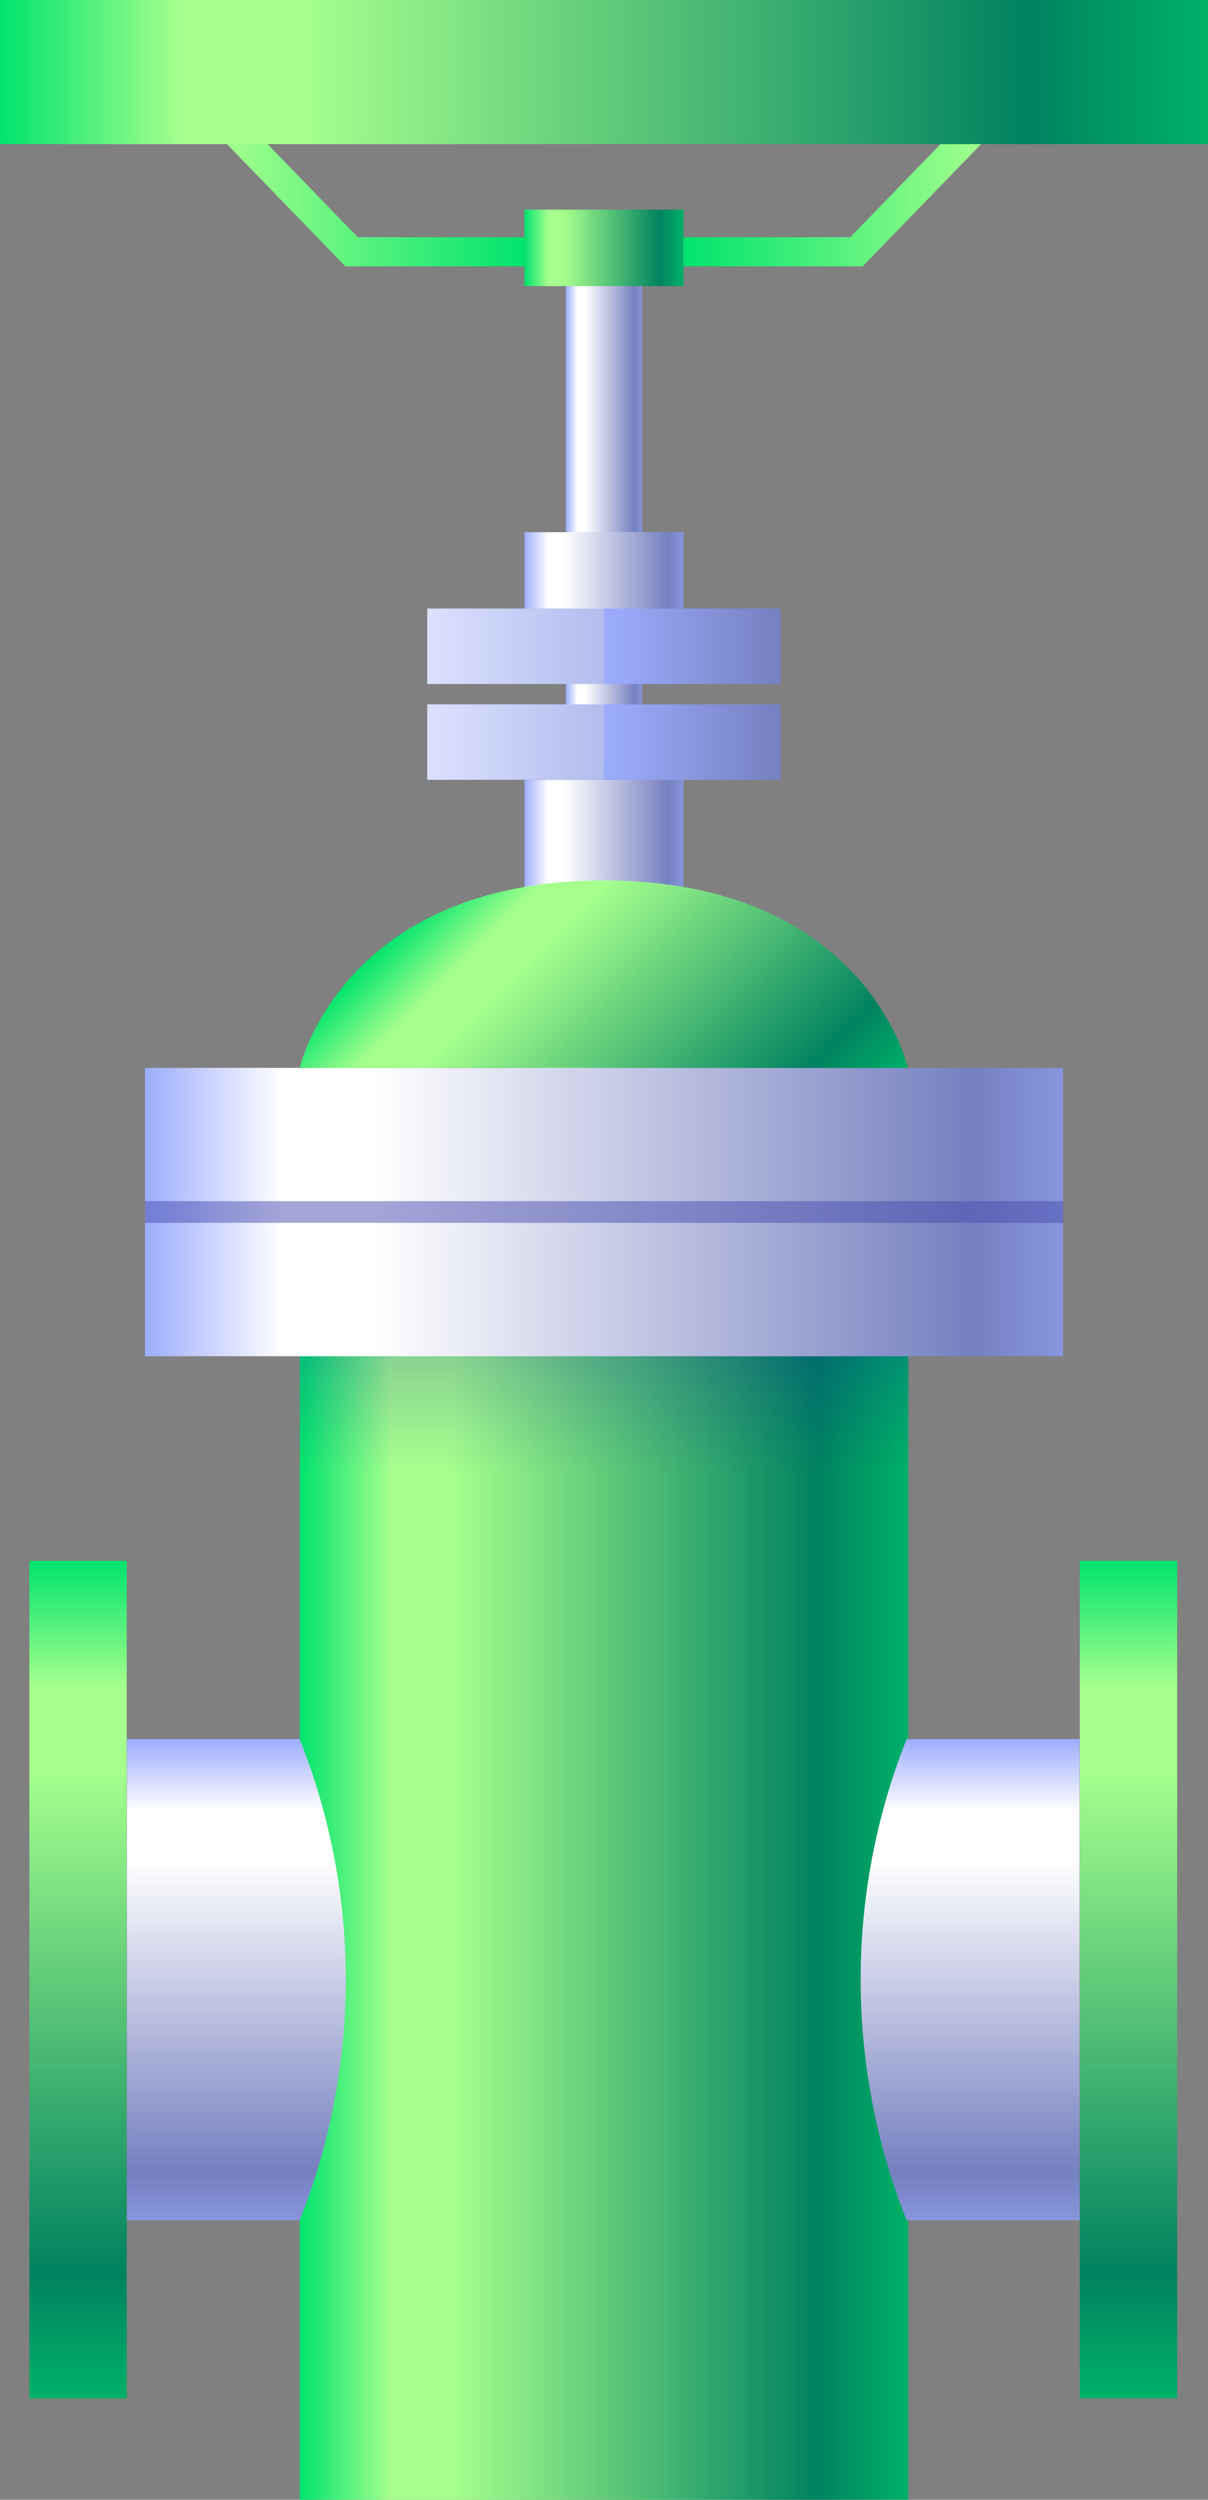 <svg xmlns="http://www.w3.org/2000/svg" xmlns:xlink="http://www.w3.org/1999/xlink" viewBox="0 0 123.73 256"><rect x="0" y="0" width="123.73" height="256" fill="#808080" stroke="none"/><defs><style>.cls-1{isolation:isolate;}.cls-2{fill:url(#未命名的渐变_4111);}.cls-3{opacity:0.3;fill:url(#未命名的渐变_174);}.cls-16,.cls-3{mix-blend-mode:multiply;}.cls-4{fill:url(#未命名的渐变_89);}.cls-5{fill:url(#未命名的渐变_89-2);}.cls-6{fill:url(#未命名的渐变_89-3);}.cls-7{fill:url(#未命名的渐变_4111-2);}.cls-8{fill:url(#未命名的渐变_89-4);}.cls-9{fill:url(#未命名的渐变_495);}.cls-10{fill:url(#未命名的渐变_495-2);}.cls-11{fill:url(#未命名的渐变_4111-3);}.cls-12{fill:url(#未命名的渐变_82);}.cls-13{fill:url(#未命名的渐变_100);}.cls-14{fill:url(#未命名的渐变_82-2);}.cls-15{fill:url(#未命名的渐变_100-2);}.cls-16{opacity:0.5;}.cls-17{fill:#464bad;}.cls-18{fill:url(#未命名的渐变_60);}.cls-19{fill:url(#未命名的渐变_70);}.cls-20{fill:url(#未命名的渐变_70-2);}.cls-21{fill:url(#未命名的渐变_60-2);}.cls-22{fill:url(#未命名的渐变_60-3);}.cls-23{opacity:0.2;}.cls-24{fill:#fff;}</style><linearGradient id="未命名的渐变_4111" x1="30.7" y1="197.44" x2="93.03" y2="197.44" gradientUnits="userSpaceOnUse"><stop offset="0" stop-color="#00e36d"/><stop offset="0.15" stop-color="#a6ff8d"/><stop offset="0.25" stop-color="#a6ff8d"/><stop offset="0.85" stop-color="#008260"/><stop offset="1" stop-color="#00b167"/></linearGradient><linearGradient id="未命名的渐变_174" x1="61.87" y1="150.71" x2="61.87" y2="138.88" gradientUnits="userSpaceOnUse"><stop offset="0" stop-color="#060ea4" stop-opacity="0"/><stop offset="1" stop-color="#060ea4" stop-opacity="0.6"/></linearGradient><linearGradient id="未命名的渐变_89" x1="57.96" y1="50.94" x2="65.77" y2="50.94" gradientUnits="userSpaceOnUse"><stop offset="0" stop-color="#9dadff"/><stop offset="0.15" stop-color="#fff"/><stop offset="0.25" stop-color="#fff"/><stop offset="0.9" stop-color="#7580c0"/><stop offset="1" stop-color="#8795dc"/></linearGradient><linearGradient id="未命名的渐变_89-2" x1="53.72" y1="96.54" x2="70.01" y2="96.54" xlink:href="#未命名的渐变_89"/><linearGradient id="未命名的渐变_89-3" x1="53.72" y1="58.41" x2="70.01" y2="58.41" xlink:href="#未命名的渐变_89"/><linearGradient id="未命名的渐变_4111-2" x1="53.72" y1="25.38" x2="70.01" y2="25.38" xlink:href="#未命名的渐变_4111"/><linearGradient id="未命名的渐变_89-4" x1="14.85" y1="124.12" x2="108.88" y2="124.12" xlink:href="#未命名的渐变_89"/><linearGradient id="未命名的渐变_495" x1="22.48" y1="19.59" x2="53.72" y2="19.59" gradientUnits="userSpaceOnUse"><stop offset="0" stop-color="#a6ff8d"/><stop offset="1" stop-color="#00e36d"/></linearGradient><linearGradient id="未命名的渐变_495-2" x1="175.45" y1="19.59" x2="206.69" y2="19.59" gradientTransform="matrix(-1, 0, 0, 1, 276.7, 0)" xlink:href="#未命名的渐变_495"/><linearGradient id="未命名的渐变_4111-3" x1="0" y1="7.38" x2="123.73" y2="7.38" xlink:href="#未命名的渐变_4111"/><linearGradient id="未命名的渐变_82" x1="43.76" y1="75.99" x2="61.87" y2="75.99" gradientUnits="userSpaceOnUse"><stop offset="0" stop-color="#dbe1ff"/><stop offset="1" stop-color="#b2bded"/></linearGradient><linearGradient id="未命名的渐变_100" x1="61.87" y1="75.99" x2="79.97" y2="75.99" gradientUnits="userSpaceOnUse"><stop offset="0" stop-color="#9dadff"/><stop offset="1" stop-color="#7580c0"/></linearGradient><linearGradient id="未命名的渐变_82-2" x1="43.76" y1="66.19" x2="61.87" y2="66.19" xlink:href="#未命名的渐变_82"/><linearGradient id="未命名的渐变_100-2" x1="61.87" y1="66.19" x2="79.97" y2="66.19" xlink:href="#未命名的渐变_100"/><linearGradient id="未命名的渐变_60" x1="8" y1="245.62" x2="8" y2="159.85" gradientUnits="userSpaceOnUse"><stop offset="0" stop-color="#00b167"/><stop offset="0.15" stop-color="#008260"/><stop offset="0.75" stop-color="#a6ff8d"/><stop offset="0.85" stop-color="#a6ff8d"/><stop offset="1" stop-color="#00e36d"/></linearGradient><linearGradient id="未命名的渐变_70" x1="24.2" y1="227.37" x2="24.2" y2="178.1" gradientUnits="userSpaceOnUse"><stop offset="0" stop-color="#8795dc"/><stop offset="0.1" stop-color="#7580c0"/><stop offset="0.75" stop-color="#fff"/><stop offset="0.85" stop-color="#fff"/><stop offset="1" stop-color="#9dadff"/></linearGradient><linearGradient id="未命名的渐变_70-2" x1="233.58" y1="227.37" x2="233.58" y2="178.1" gradientTransform="matrix(-1, 0, 0, 1, 332.94, 0)" xlink:href="#未命名的渐变_70"/><linearGradient id="未命名的渐变_60-2" x1="243.21" y1="245.62" x2="243.21" y2="159.85" gradientTransform="matrix(1, 0, 0, -1, -127.63, 405.46)" xlink:href="#未命名的渐变_60"/><linearGradient id="未命名的渐变_60-3" x1="78.47" y1="123.91" x2="45.26" y2="90.7" xlink:href="#未命名的渐变_60"/></defs><title>电动阀（绿）</title><g class="cls-1"><g id="图层_2" data-name="图层 2"><g id="废气处理"><g id="电动阀_绿_" data-name="电动阀（绿）"><rect class="cls-2" x="30.7" y="138.88" width="62.33" height="117.12"/><rect class="cls-3" x="30.7" y="138.88" width="62.33" height="11.83"/><rect class="cls-4" x="57.96" y="23.77" width="7.82" height="54.33"/><rect class="cls-5" x="53.72" y="79.86" width="16.29" height="33.36"/><rect class="cls-6" x="53.72" y="54.5" width="16.29" height="7.83"/><rect class="cls-7" x="53.72" y="21.47" width="16.29" height="7.83"/><rect class="cls-8" x="14.85" y="109.36" width="94.03" height="29.53"/><polygon class="cls-9" points="53.72 27.28 35.38 27.28 22.48 13.97 24.63 11.89 36.64 24.29 53.72 24.29 53.72 27.28"/><polygon class="cls-10" points="70.01 27.28 88.36 27.28 101.25 13.97 99.11 11.89 87.09 24.29 70.01 24.29 70.01 27.28"/><rect class="cls-11" width="123.73" height="14.76"/><rect class="cls-12" x="43.76" y="72.13" width="18.1" height="7.73"/><rect class="cls-13" x="61.87" y="72.13" width="18.1" height="7.73"/><rect class="cls-14" x="43.76" y="62.32" width="18.1" height="7.73"/><rect class="cls-15" x="61.87" y="62.32" width="18.1" height="7.73"/><g class="cls-16"><rect class="cls-17" x="14.85" y="123.01" width="94.03" height="2.22"/></g><rect class="cls-18" x="3.01" y="159.85" width="9.97" height="85.77"/><path class="cls-19" d="M30.7,227.37H13V178.1H30.7a66.68,66.68,0,0,1,0,49.27Z"/><path class="cls-20" d="M92.86,227.37h17.72V178.1H92.86a66.78,66.78,0,0,0,0,49.27Z"/><rect class="cls-21" x="110.6" y="159.85" width="9.97" height="85.77" transform="translate(231.17 405.46) rotate(-180)"/><path class="cls-22" d="M93,109.36S88.69,90.17,61.86,90.17,30.7,109.36,30.7,109.36Z"/>
</g></g></g></g></svg>
